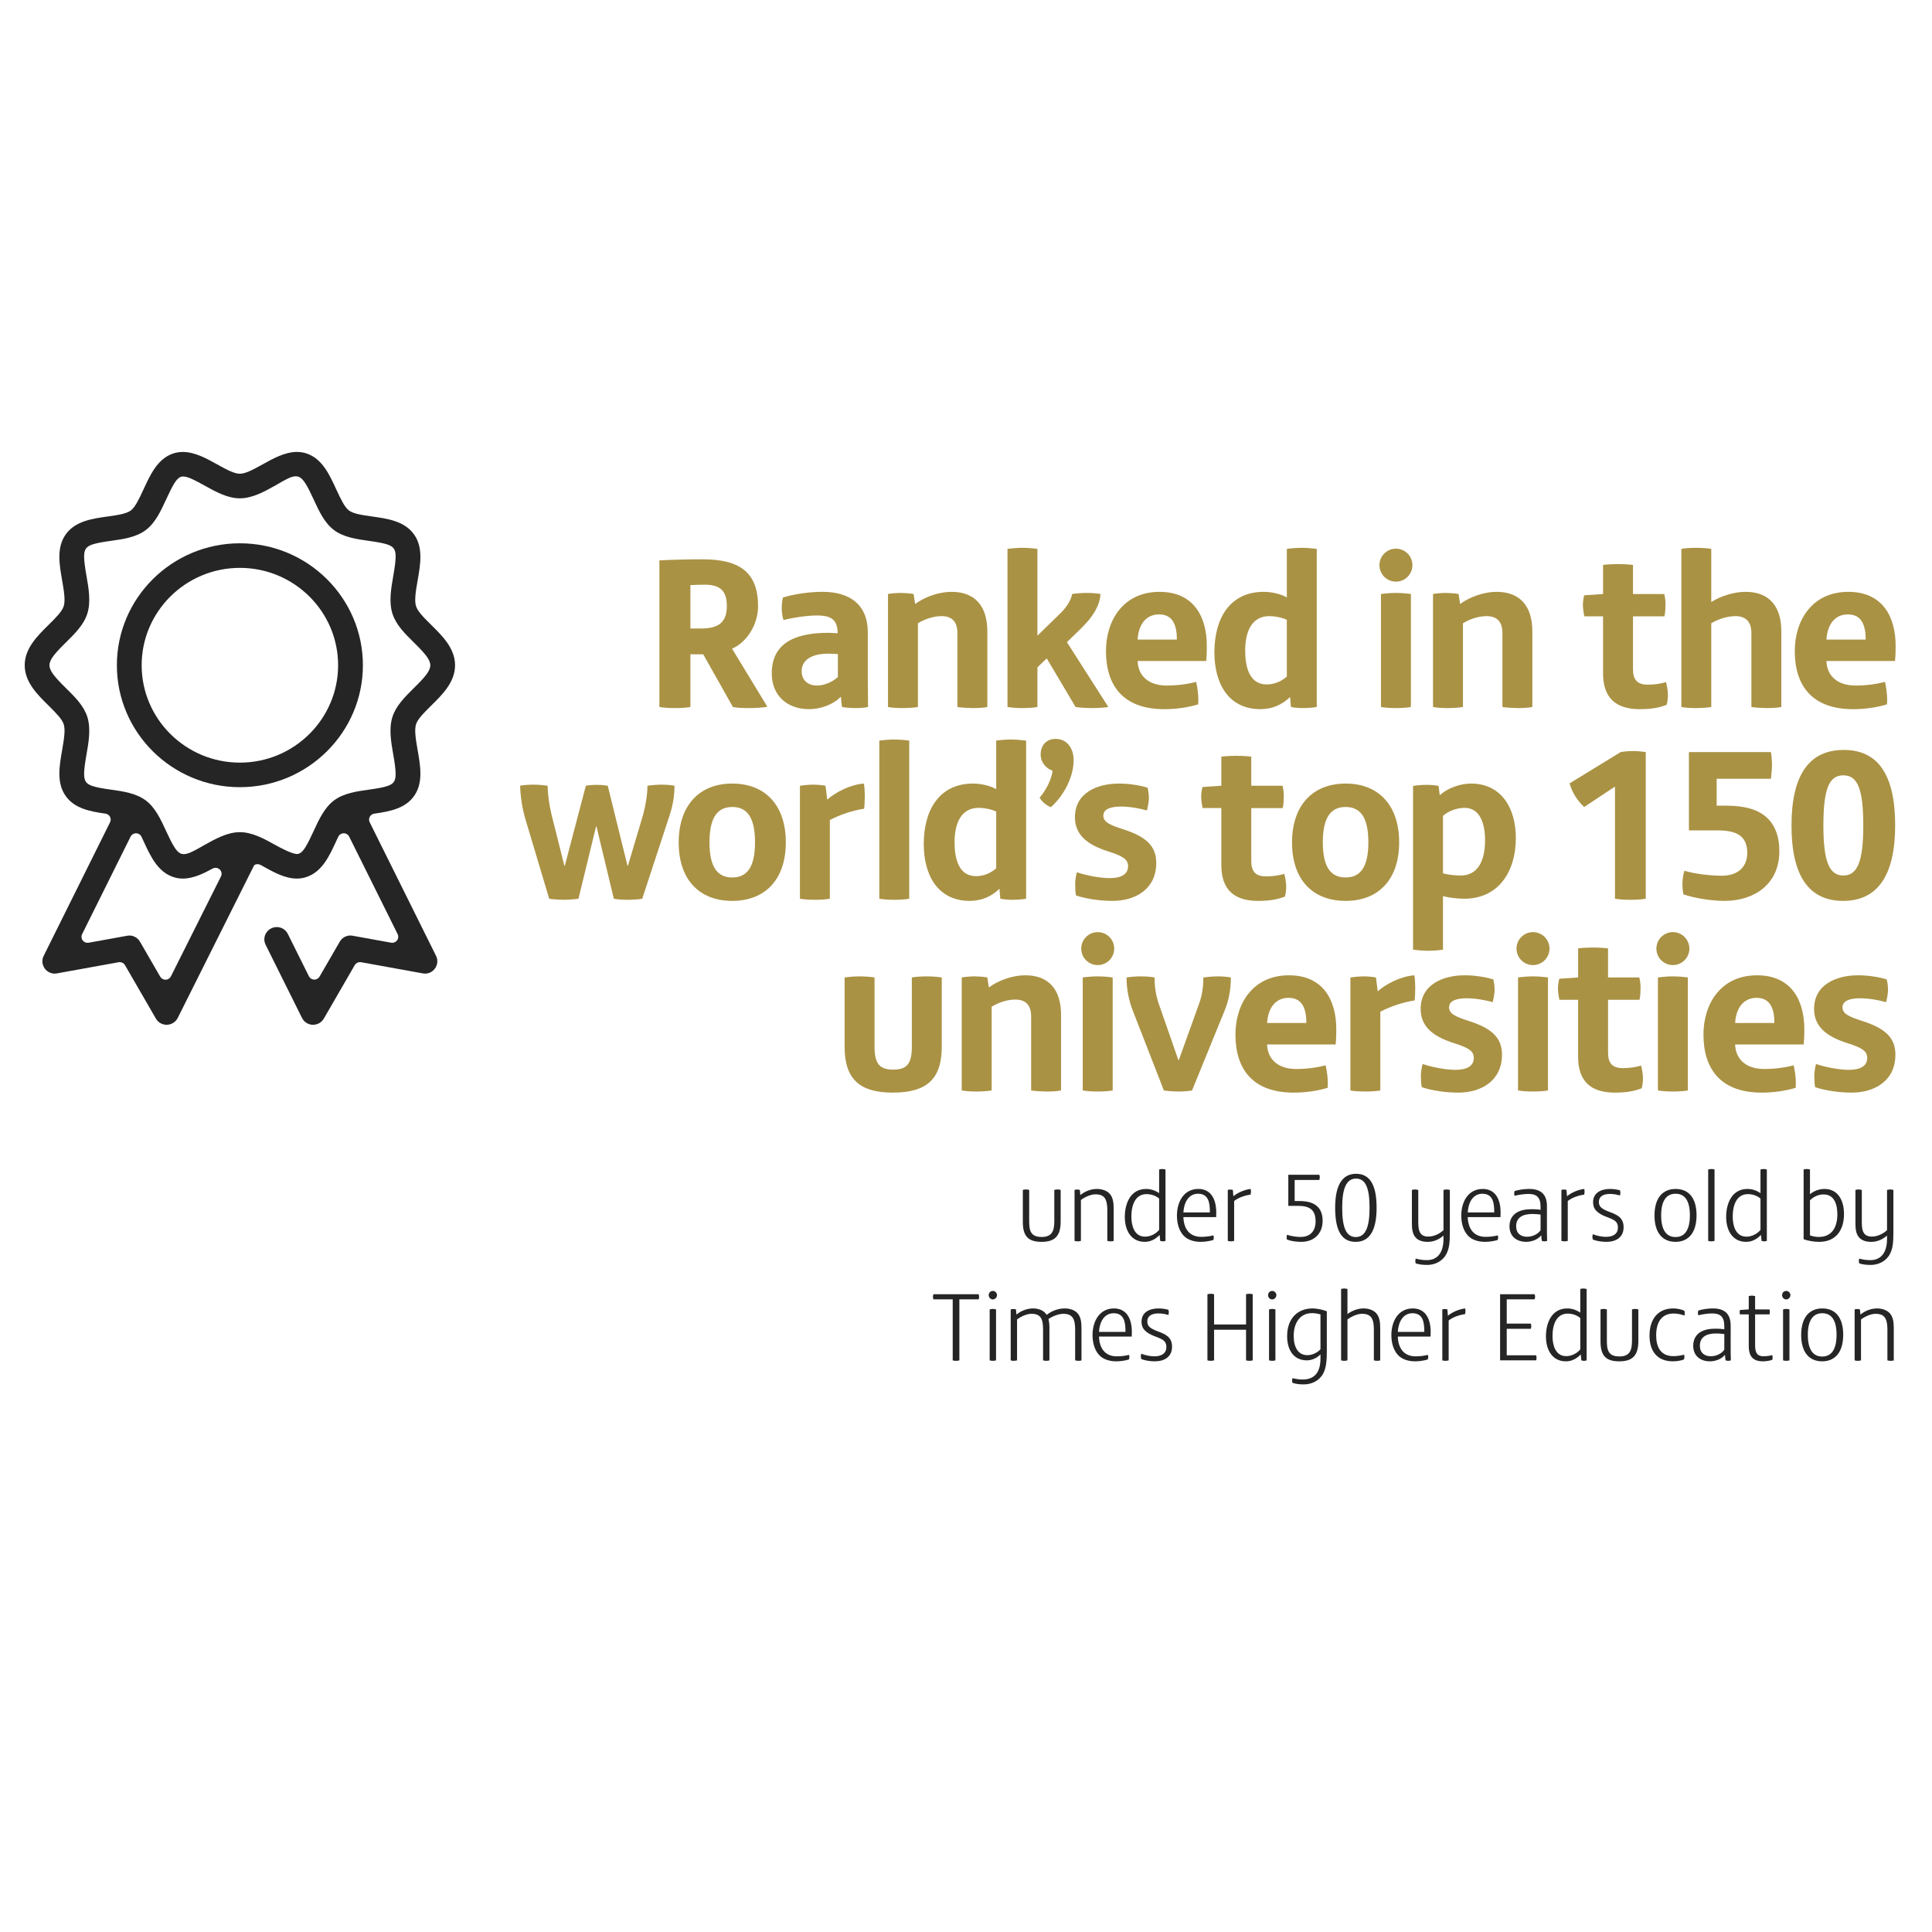 <?xml version="1.0" encoding="utf-8"?>
<!-- Generator: Adobe Illustrator 16.0.0, SVG Export Plug-In . SVG Version: 6.00 Build 0)  -->
<!DOCTYPE svg PUBLIC "-//W3C//DTD SVG 1.1//EN" "http://www.w3.org/Graphics/SVG/1.1/DTD/svg11.dtd">
<svg version="1.1" id="Layer_1" xmlns="http://www.w3.org/2000/svg" xmlns:xlink="http://www.w3.org/1999/xlink" x="0px" y="0px"
	 width="300px" height="300px" viewBox="0 0 300 300" enable-background="new 0 0 300 300" xml:space="preserve">
<g>
	<path fill="#252525" d="M164.7,189.675c0,2.309-0.956,3.158-2.96,3.158c-2.05,0-2.915-0.85-2.915-3.082v-4.979
		c0.136-0.046,0.318-0.076,0.485-0.076c0.213,0,0.38,0.046,0.501,0.076v4.858c0,1.473,0.228,2.444,1.943,2.444
		c1.609,0,1.959-0.941,1.959-2.475v-4.828c0.121-0.046,0.334-0.076,0.501-0.076s0.349,0.03,0.485,0.076V189.675z"/>
	<path fill="#252525" d="M172.93,192.696c-0.121,0.03-0.304,0.061-0.486,0.061c-0.151,0-0.349-0.03-0.501-0.075v-4.813
		c0-0.729-0.091-1.29-0.304-1.685c-0.258-0.486-0.743-0.729-1.533-0.729c-0.759,0-1.67,0.426-2.262,0.881v6.347
		c-0.167,0.045-0.334,0.075-0.517,0.075c-0.151,0-0.334-0.03-0.471-0.075v-7.91c0.106-0.046,0.289-0.061,0.395-0.061
		c0.152,0,0.334,0.015,0.426,0.061l0.075,0.789h0.016c0.835-0.683,1.792-0.941,2.565-0.941c0.774,0,1.579,0.259,2.02,0.79
		c0.486,0.577,0.577,1.412,0.577,2.231V192.696z"/>
	<path fill="#252525" d="M180.553,192.757c-0.137,0-0.304-0.045-0.396-0.075l-0.091-0.911h-0.016
		c-0.652,0.684-1.427,1.062-2.292,1.062c-2.096,0-3.098-1.746-3.098-3.871c0-2.11,0.896-4.343,3.311-4.343
		c0.759,0,1.457,0.259,2.019,0.653v-3.674c0.137-0.046,0.319-0.076,0.486-0.076c0.182,0,0.364,0.045,0.501,0.076v11.083
		C180.871,192.727,180.72,192.757,180.553,192.757z M179.99,186.107c-0.546-0.455-1.245-0.684-1.958-0.684
		c-1.762,0-2.354,1.731-2.354,3.492c0,1.352,0.425,3.112,2.126,3.112c0.819,0,1.654-0.41,2.186-1.047V186.107z"/>
	<path fill="#252525" d="M188.843,188.992h-5.087c0.062,1.746,0.881,3.066,2.778,3.066c0.684,0,1.321-0.091,1.883-0.228
		c0.03,0.076,0.061,0.228,0.061,0.319c0,0.151-0.03,0.288-0.075,0.395c-0.593,0.182-1.336,0.288-1.959,0.288
		c-1.199,0-2.11-0.379-2.672-0.986c-0.668-0.729-1.018-1.822-1.018-3.082c0-2.202,1.108-4.146,3.325-4.146
		c1.989,0,2.778,1.64,2.778,3.645C188.857,188.491,188.857,188.765,188.843,188.992z M187.871,188.264c0-1.397-0.152-2.9-1.838-2.9
		c-1.473,0-2.186,1.352-2.277,2.9H187.871z"/>
	<path fill="#252525" d="M194.188,185.5c-0.881,0.121-1.838,0.44-2.551,0.987v6.194c-0.152,0.045-0.334,0.075-0.501,0.075
		s-0.334-0.03-0.486-0.075v-7.91c0.091-0.03,0.228-0.061,0.38-0.061c0.121,0,0.288,0.03,0.41,0.061l0.075,0.972h0.016
		c0.652-0.562,1.791-1.032,2.657-1.124c0.03,0.092,0.061,0.259,0.061,0.396C194.248,185.166,194.218,185.363,194.188,185.5z"/>
	<path fill="#252525" d="M202.067,192.833c-0.79,0-1.579-0.106-2.232-0.349c-0.03-0.076-0.045-0.229-0.045-0.35
		s0.015-0.258,0.061-0.395c0.668,0.213,1.396,0.334,2.095,0.334c1.579,0,2.338-0.987,2.338-2.43c0-1.791-0.941-2.398-2.718-2.398
		h-1.518v-4.828h4.812c0.046,0.091,0.076,0.258,0.076,0.364c0,0.122-0.03,0.319-0.076,0.44h-3.826v3.279h0.79
		c2.08,0,3.553,0.805,3.553,3.067C205.377,191.588,204.011,192.833,202.067,192.833z"/>
	<path fill="#252525" d="M210.51,192.833c-2.05,0-3.188-1.518-3.188-5.283s1.26-5.283,3.249-5.283c2.02,0,3.188,1.518,3.188,5.283
		S212.498,192.833,210.51,192.833z M210.57,183.01c-1.519,0-2.156,1.549-2.156,4.54s0.593,4.539,2.11,4.539
		c1.519,0,2.141-1.548,2.141-4.539S212.089,183.01,210.57,183.01z"/>
	<path fill="#252525" d="M225.131,191.36c0,1.473-0.061,2.521-0.592,3.462c-0.607,1.078-1.807,1.594-2.885,1.594
		c-0.789,0-1.336-0.075-1.821-0.242c-0.046-0.092-0.062-0.243-0.062-0.365c0-0.091,0.03-0.288,0.062-0.379
		c0.455,0.137,1.002,0.242,1.73,0.242c1.67,0,2.581-1.199,2.581-3.279v-0.531c-0.774,0.684-1.64,0.972-2.43,0.972
		c-0.85,0-1.518-0.212-1.943-0.729c-0.471-0.562-0.531-1.382-0.531-2.201v-5.132c0.122-0.03,0.319-0.076,0.471-0.076
		c0.183,0,0.38,0.046,0.517,0.076v4.965c0,0.729,0.061,1.336,0.334,1.746c0.243,0.349,0.638,0.531,1.229,0.531
		c0.941,0,1.837-0.501,2.354-1.002v-6.24c0.137-0.03,0.334-0.076,0.516-0.076c0.152,0,0.35,0.046,0.471,0.076V191.36z"/>
	<path fill="#252525" d="M232.996,188.992h-5.087c0.062,1.746,0.881,3.066,2.779,3.066c0.683,0,1.32-0.091,1.882-0.228
		c0.03,0.076,0.062,0.228,0.062,0.319c0,0.151-0.031,0.288-0.076,0.395c-0.593,0.182-1.336,0.288-1.959,0.288
		c-1.199,0-2.11-0.379-2.672-0.986c-0.668-0.729-1.018-1.822-1.018-3.082c0-2.202,1.108-4.146,3.325-4.146
		c1.989,0,2.778,1.64,2.778,3.645C233.011,188.491,233.011,188.765,232.996,188.992z M232.024,188.264c0-1.397-0.152-2.9-1.838-2.9
		c-1.473,0-2.186,1.352-2.277,2.9H232.024z"/>
	<path fill="#252525" d="M240.208,190.738c0,0.546,0,1.229,0.03,1.943c-0.106,0.045-0.273,0.075-0.41,0.075
		c-0.121,0-0.288-0.03-0.41-0.075c-0.045-0.243-0.075-0.562-0.091-0.851h-0.015c-0.517,0.638-1.428,1.002-2.323,1.002
		c-1.412,0-2.597-0.789-2.597-2.414c0-0.926,0.38-1.609,0.972-2.034c0.668-0.471,1.549-0.622,2.49-0.622
		c0.531,0,0.972,0.03,1.366,0.091v-0.44c0-1.519-0.622-2.02-1.897-2.02c-0.714,0-1.594,0.152-2.141,0.289
		c-0.03-0.076-0.061-0.243-0.061-0.396c0-0.105,0.03-0.258,0.075-0.349c0.653-0.197,1.519-0.319,2.247-0.319
		c1.807,0,2.764,0.82,2.764,2.673V190.738z M239.221,188.598c-0.44-0.062-0.896-0.092-1.29-0.092c-0.744,0-1.412,0.137-1.867,0.486
		c-0.41,0.304-0.638,0.789-0.638,1.412c0,1.108,0.713,1.64,1.7,1.64c0.819,0,1.686-0.395,2.095-1.018V188.598z"/>
	<path fill="#252525" d="M245.993,185.5c-0.881,0.121-1.838,0.44-2.551,0.987v6.194c-0.152,0.045-0.334,0.075-0.501,0.075
		s-0.334-0.03-0.486-0.075v-7.91c0.091-0.03,0.228-0.061,0.38-0.061c0.121,0,0.288,0.03,0.41,0.061l0.075,0.972h0.016
		c0.652-0.562,1.791-1.032,2.657-1.124c0.03,0.092,0.061,0.259,0.061,0.396C246.054,185.166,246.023,185.363,245.993,185.5z"/>
	<path fill="#252525" d="M249.44,192.833c-0.76,0-1.549-0.137-2.096-0.349c-0.045-0.106-0.076-0.289-0.076-0.426
		c0-0.091,0.031-0.318,0.062-0.409c0.562,0.228,1.366,0.409,2.034,0.409c1.153,0,1.867-0.485,1.867-1.442
		c0-0.865-0.44-1.169-1.64-1.609c-1.67-0.606-2.217-1.306-2.217-2.338c0-1.396,1.154-2.05,2.642-2.05
		c0.501,0,1.154,0.092,1.534,0.213c0.045,0.137,0.061,0.273,0.061,0.364c0,0.122-0.03,0.334-0.061,0.44
		c-0.501-0.151-1.033-0.243-1.549-0.243c-1.078,0-1.73,0.41-1.73,1.245c0,0.729,0.409,1.078,1.654,1.549
		c1.139,0.425,2.187,0.851,2.187,2.384C252.112,192.12,250.943,192.833,249.44,192.833z"/>
	<path fill="#252525" d="M260.175,192.833c-1.989,0-3.265-1.366-3.265-4.099c0-2.733,1.291-4.115,3.279-4.115
		c1.989,0,3.249,1.352,3.249,4.084C263.438,191.437,262.164,192.833,260.175,192.833z M260.189,185.363
		c-1.457,0-2.246,1.124-2.246,3.355s0.773,3.37,2.231,3.37c1.457,0,2.231-1.139,2.231-3.37S261.647,185.363,260.189,185.363z"/>
	<path fill="#252525" d="M266.233,192.682c-0.167,0.045-0.334,0.075-0.517,0.075c-0.151,0-0.334-0.03-0.471-0.075v-11.083
		c0.137-0.031,0.304-0.076,0.501-0.076c0.167,0,0.35,0.03,0.486,0.076V192.682z"/>
	<path fill="#252525" d="M273.931,192.757c-0.137,0-0.304-0.045-0.396-0.075l-0.091-0.911h-0.016
		c-0.652,0.684-1.427,1.062-2.292,1.062c-2.096,0-3.098-1.746-3.098-3.871c0-2.11,0.896-4.343,3.311-4.343
		c0.759,0,1.457,0.259,2.019,0.653v-3.674c0.137-0.046,0.319-0.076,0.486-0.076c0.182,0,0.364,0.045,0.501,0.076v11.083
		C274.249,192.727,274.098,192.757,273.931,192.757z M273.368,186.107c-0.546-0.455-1.245-0.684-1.958-0.684
		c-1.762,0-2.354,1.731-2.354,3.492c0,1.352,0.425,3.112,2.126,3.112c0.819,0,1.654-0.41,2.186-1.047V186.107z"/>
	<path fill="#252525" d="M282.494,192.833c-0.698,0-1.595-0.106-2.43-0.41v-10.824c0.106-0.031,0.334-0.076,0.471-0.076
		c0.243,0,0.425,0.045,0.517,0.076v3.841c0.622-0.517,1.412-0.82,2.247-0.82c2.141,0,3.036,1.838,3.036,3.887
		C286.335,191.117,284.999,192.833,282.494,192.833z M283.162,185.47c-0.76,0-1.519,0.318-2.11,0.911v5.45
		c0.41,0.152,0.926,0.243,1.366,0.243c2.11,0,2.885-1.609,2.885-3.507C285.303,187.095,284.878,185.47,283.162,185.47z"/>
	<path fill="#252525" d="M294.003,191.36c0,1.473-0.061,2.521-0.592,3.462c-0.607,1.078-1.807,1.594-2.885,1.594
		c-0.789,0-1.336-0.075-1.821-0.242c-0.046-0.092-0.062-0.243-0.062-0.365c0-0.091,0.03-0.288,0.062-0.379
		c0.455,0.137,1.002,0.242,1.73,0.242c1.67,0,2.581-1.199,2.581-3.279v-0.531c-0.774,0.684-1.64,0.972-2.43,0.972
		c-0.85,0-1.518-0.212-1.943-0.729c-0.471-0.562-0.531-1.382-0.531-2.201v-5.132c0.122-0.03,0.319-0.076,0.471-0.076
		c0.183,0,0.38,0.046,0.517,0.076v4.965c0,0.729,0.061,1.336,0.334,1.746c0.243,0.349,0.638,0.531,1.229,0.531
		c0.941,0,1.837-0.501,2.354-1.002v-6.24c0.137-0.03,0.334-0.076,0.516-0.076c0.152,0,0.35,0.046,0.471,0.076V191.36z"/>
</g>
<g>
	<path fill="#252525" d="M151.961,201.762h-2.991v9.474c-0.121,0.045-0.349,0.075-0.516,0.075s-0.395-0.03-0.517-0.075v-9.474
		h-2.991c-0.045-0.092-0.076-0.259-0.076-0.396c0-0.121,0.031-0.288,0.076-0.395h7.015c0.045,0.106,0.075,0.273,0.075,0.395
		C152.036,201.503,152.006,201.67,151.961,201.762z"/>
	<path fill="#252525" d="M154.162,201.776c-0.35,0-0.638-0.304-0.638-0.668s0.288-0.653,0.638-0.653
		c0.349,0,0.652,0.289,0.652,0.653S154.511,201.776,154.162,201.776z M154.663,211.235c-0.137,0.045-0.334,0.075-0.501,0.075
		s-0.35-0.03-0.486-0.075v-7.91c0.122-0.03,0.319-0.076,0.471-0.076c0.167,0,0.396,0.03,0.517,0.076V211.235z"/>
	<path fill="#252525" d="M167.934,211.25c-0.151,0.03-0.304,0.061-0.455,0.061c-0.183,0-0.35-0.045-0.531-0.075v-4.798
		c0-1.67-0.426-2.43-1.838-2.43c-0.729,0-1.7,0.38-2.308,0.82c0.122,0.425,0.152,0.896,0.152,1.366v5.041
		c-0.152,0.045-0.304,0.075-0.456,0.075c-0.197,0-0.379-0.03-0.531-0.075v-4.798c0-1.67-0.379-2.43-1.791-2.43
		c-0.76,0-1.655,0.426-2.247,0.881v6.347c-0.167,0.045-0.364,0.075-0.547,0.075c-0.151,0-0.318-0.03-0.44-0.075v-7.91
		c0.076-0.03,0.243-0.061,0.41-0.061c0.137,0,0.304,0.03,0.41,0.061l0.075,0.789h0.016c0.835-0.683,1.792-0.941,2.565-0.941
		c0.774,0,1.519,0.259,1.959,0.79c0.061,0.061,0.106,0.137,0.151,0.212c0.805-0.652,1.838-1.002,2.824-1.002
		c0.774,0,1.563,0.259,2.004,0.79c0.486,0.577,0.577,1.412,0.577,2.231V211.25z"/>
	<path fill="#252525" d="M175.738,207.546h-5.087c0.062,1.746,0.881,3.066,2.779,3.066c0.683,0,1.32-0.091,1.882-0.228
		c0.03,0.076,0.062,0.228,0.062,0.319c0,0.151-0.031,0.288-0.076,0.395c-0.593,0.182-1.336,0.288-1.959,0.288
		c-1.199,0-2.11-0.379-2.672-0.986c-0.668-0.729-1.018-1.822-1.018-3.082c0-2.202,1.108-4.146,3.325-4.146
		c1.989,0,2.778,1.64,2.778,3.645C175.753,207.045,175.753,207.318,175.738,207.546z M174.767,206.817c0-1.397-0.152-2.9-1.838-2.9
		c-1.473,0-2.186,1.352-2.277,2.9H174.767z"/>
	<path fill="#252525" d="M179.322,211.387c-0.76,0-1.549-0.137-2.096-0.349c-0.045-0.106-0.076-0.289-0.076-0.426
		c0-0.091,0.031-0.318,0.062-0.409c0.562,0.228,1.366,0.409,2.034,0.409c1.153,0,1.867-0.485,1.867-1.442
		c0-0.865-0.44-1.169-1.64-1.609c-1.67-0.606-2.217-1.306-2.217-2.338c0-1.396,1.154-2.05,2.642-2.05
		c0.501,0,1.154,0.092,1.534,0.213c0.045,0.137,0.061,0.273,0.061,0.364c0,0.122-0.03,0.334-0.061,0.44
		c-0.501-0.151-1.033-0.243-1.549-0.243c-1.078,0-1.73,0.41-1.73,1.245c0,0.729,0.409,1.078,1.654,1.549
		c1.139,0.425,2.187,0.851,2.187,2.384C181.994,210.674,180.825,211.387,179.322,211.387z"/>
	<path fill="#252525" d="M194.521,211.235c-0.122,0.045-0.35,0.075-0.517,0.075s-0.395-0.03-0.517-0.075v-4.752h-4.964v4.752
		c-0.122,0.045-0.35,0.075-0.517,0.075s-0.395-0.03-0.517-0.075v-10.264c0.122-0.046,0.35-0.076,0.517-0.076s0.395,0.03,0.517,0.076
		v4.691h4.964v-4.691c0.122-0.046,0.35-0.076,0.517-0.076s0.395,0.03,0.517,0.076V211.235z"/>
	<path fill="#252525" d="M197.542,201.776c-0.35,0-0.638-0.304-0.638-0.668s0.288-0.653,0.638-0.653
		c0.349,0,0.652,0.289,0.652,0.653S197.891,201.776,197.542,201.776z M198.043,211.235c-0.137,0.045-0.334,0.075-0.501,0.075
		s-0.35-0.03-0.486-0.075v-7.91c0.122-0.03,0.319-0.076,0.471-0.076c0.167,0,0.396,0.03,0.517,0.076V211.235z"/>
	<path fill="#252525" d="M206.028,209.914c0,1.139-0.061,2.505-0.607,3.446c-0.652,1.124-1.821,1.609-2.99,1.609
		c-0.668,0-1.245-0.075-1.731-0.242c-0.045-0.092-0.061-0.243-0.061-0.365c0-0.091,0.03-0.272,0.061-0.364
		c0.471,0.122,1.018,0.213,1.564,0.213c1.913,0,2.778-1.185,2.778-3.265v-0.638c-0.593,0.623-1.428,0.927-2.11,0.927
		c-2.02,0-3.067-1.564-3.067-3.766c0-2.702,1.595-4.297,3.948-4.297c0.622,0,1.563,0.183,2.216,0.44V209.914z M205.042,204.1
		c-0.547-0.152-0.941-0.197-1.321-0.197c-1.928,0-2.839,1.624-2.839,3.521c0,1.686,0.638,3.007,2.126,3.007
		c0.759,0,1.533-0.38,2.034-0.911V204.1z"/>
	<path fill="#252525" d="M214.319,211.235c-0.137,0.045-0.304,0.075-0.455,0.075c-0.183,0-0.38-0.03-0.532-0.075v-4.798
		c0-1.67-0.425-2.43-1.837-2.43c-0.759,0-1.67,0.426-2.262,0.881v6.347c-0.167,0.045-0.35,0.075-0.517,0.075
		c-0.151,0-0.334-0.03-0.471-0.075v-11.083c0.137-0.046,0.35-0.076,0.486-0.076s0.364,0.03,0.501,0.076v3.901
		c0.805-0.622,1.761-0.881,2.505-0.881c0.774,0,1.563,0.259,2.004,0.79c0.486,0.577,0.577,1.412,0.577,2.231V211.235z"/>
	<path fill="#252525" d="M222.139,207.546h-5.087c0.062,1.746,0.881,3.066,2.779,3.066c0.683,0,1.32-0.091,1.882-0.228
		c0.03,0.076,0.062,0.228,0.062,0.319c0,0.151-0.031,0.288-0.076,0.395c-0.593,0.182-1.336,0.288-1.959,0.288
		c-1.199,0-2.11-0.379-2.672-0.986c-0.668-0.729-1.018-1.822-1.018-3.082c0-2.202,1.108-4.146,3.325-4.146
		c1.989,0,2.778,1.64,2.778,3.645C222.153,207.045,222.153,207.318,222.139,207.546z M221.167,206.817c0-1.397-0.152-2.9-1.838-2.9
		c-1.473,0-2.186,1.352-2.277,2.9H221.167z"/>
	<path fill="#252525" d="M227.499,204.054c-0.881,0.121-1.838,0.44-2.551,0.987v6.194c-0.152,0.045-0.334,0.075-0.501,0.075
		s-0.334-0.03-0.486-0.075v-7.91c0.091-0.03,0.228-0.061,0.38-0.061c0.121,0,0.288,0.03,0.41,0.061l0.075,0.972h0.016
		c0.652-0.562,1.791-1.032,2.657-1.124c0.03,0.092,0.061,0.259,0.061,0.396C227.56,203.72,227.529,203.917,227.499,204.054z"/>
	<path fill="#252525" d="M238.521,211.235h-5.588v-10.264h5.36c0.045,0.106,0.075,0.273,0.075,0.395c0,0.137-0.03,0.304-0.075,0.396
		h-4.327v3.765h3.734c0.03,0.076,0.076,0.273,0.076,0.395c0,0.122-0.03,0.289-0.076,0.41h-3.734v4.114h4.555
		c0.045,0.106,0.075,0.273,0.075,0.396C238.597,210.977,238.566,211.144,238.521,211.235z"/>
	<path fill="#252525" d="M245.947,211.311c-0.137,0-0.304-0.045-0.396-0.075l-0.091-0.911h-0.016
		c-0.652,0.684-1.427,1.062-2.292,1.062c-2.096,0-3.098-1.746-3.098-3.871c0-2.11,0.896-4.343,3.311-4.343
		c0.759,0,1.457,0.259,2.019,0.653v-3.674c0.137-0.046,0.319-0.076,0.486-0.076c0.182,0,0.364,0.045,0.501,0.076v11.083
		C246.266,211.28,246.114,211.311,245.947,211.311z M245.385,204.661c-0.546-0.455-1.245-0.684-1.958-0.684
		c-1.762,0-2.354,1.731-2.354,3.492c0,1.352,0.425,3.112,2.126,3.112c0.819,0,1.654-0.41,2.186-1.047V204.661z"/>
	<path fill="#252525" d="M254.403,208.229c0,2.309-0.956,3.158-2.96,3.158c-2.05,0-2.915-0.85-2.915-3.082v-4.979
		c0.136-0.046,0.318-0.076,0.485-0.076c0.213,0,0.38,0.046,0.501,0.076v4.858c0,1.473,0.228,2.444,1.943,2.444
		c1.609,0,1.959-0.941,1.959-2.475v-4.828c0.121-0.046,0.334-0.076,0.501-0.076s0.349,0.03,0.485,0.076V208.229z"/>
	<path fill="#252525" d="M261.556,204.281c-0.486-0.197-1.124-0.318-1.686-0.318c-1.974,0-2.702,1.533-2.702,3.386
		c0,1.821,0.698,3.233,2.687,3.233c0.531,0,1.169-0.091,1.64-0.228c0.03,0.091,0.062,0.197,0.062,0.319
		c0,0.182-0.031,0.318-0.076,0.425c-0.44,0.182-1.154,0.288-1.716,0.288c-2.475,0-3.629-1.624-3.629-4.008
		c0-2.475,1.261-4.206,3.675-4.206c0.576,0,1.26,0.137,1.73,0.35c0.046,0.121,0.061,0.243,0.061,0.38
		C261.601,204.054,261.586,204.175,261.556,204.281z"/>
	<path fill="#252525" d="M268.737,209.292c0,0.546,0,1.229,0.03,1.943c-0.106,0.045-0.273,0.075-0.41,0.075
		c-0.121,0-0.288-0.03-0.41-0.075c-0.045-0.243-0.075-0.562-0.091-0.851h-0.015c-0.517,0.638-1.428,1.002-2.323,1.002
		c-1.412,0-2.597-0.789-2.597-2.414c0-0.926,0.38-1.609,0.972-2.034c0.668-0.471,1.549-0.622,2.49-0.622
		c0.531,0,0.972,0.03,1.366,0.091v-0.44c0-1.519-0.622-2.02-1.897-2.02c-0.714,0-1.594,0.152-2.141,0.289
		c-0.03-0.076-0.061-0.243-0.061-0.396c0-0.105,0.03-0.258,0.075-0.349c0.653-0.197,1.519-0.319,2.247-0.319
		c1.807,0,2.764,0.82,2.764,2.673V209.292z M267.75,207.151c-0.44-0.062-0.896-0.092-1.29-0.092c-0.744,0-1.412,0.137-1.867,0.486
		c-0.41,0.304-0.638,0.789-0.638,1.412c0,1.108,0.713,1.64,1.7,1.64c0.819,0,1.686-0.395,2.095-1.018V207.151z"/>
	<path fill="#252525" d="M275.19,211.159c-0.396,0.137-0.987,0.228-1.428,0.228c-1.503,0-2.217-0.713-2.217-2.398V204.1h-1.366
		c-0.03-0.076-0.045-0.259-0.045-0.35c0-0.076,0.015-0.258,0.045-0.334l1.366-0.091v-2.065c0.122-0.045,0.319-0.075,0.486-0.075
		s0.38,0.03,0.501,0.075v2.065h2.231c0.03,0.076,0.062,0.304,0.062,0.38c0,0.105-0.031,0.288-0.062,0.395h-2.231v4.798
		c0,1.199,0.35,1.7,1.29,1.7c0.517,0,1.018-0.076,1.367-0.183c0.03,0.076,0.061,0.259,0.061,0.364
		C275.251,210.916,275.235,211.022,275.19,211.159z"/>
	<path fill="#252525" d="M277.361,201.776c-0.35,0-0.638-0.304-0.638-0.668s0.288-0.653,0.638-0.653
		c0.349,0,0.652,0.289,0.652,0.653S277.71,201.776,277.361,201.776z M277.862,211.235c-0.137,0.045-0.334,0.075-0.501,0.075
		s-0.35-0.03-0.486-0.075v-7.91c0.122-0.03,0.319-0.076,0.471-0.076c0.167,0,0.396,0.03,0.517,0.076V211.235z"/>
	<path fill="#252525" d="M282.949,211.387c-1.989,0-3.265-1.366-3.265-4.099c0-2.733,1.291-4.115,3.279-4.115
		c1.989,0,3.249,1.352,3.249,4.084C286.213,209.99,284.938,211.387,282.949,211.387z M282.964,203.917
		c-1.457,0-2.246,1.124-2.246,3.355s0.773,3.37,2.231,3.37c1.457,0,2.231-1.139,2.231-3.37S284.422,203.917,282.964,203.917z"/>
	<path fill="#252525" d="M294.063,211.25c-0.121,0.03-0.304,0.061-0.486,0.061c-0.151,0-0.349-0.03-0.501-0.075v-4.813
		c0-0.729-0.091-1.29-0.304-1.685c-0.258-0.486-0.743-0.729-1.533-0.729c-0.759,0-1.67,0.426-2.262,0.881v6.347
		c-0.167,0.045-0.334,0.075-0.517,0.075c-0.151,0-0.334-0.03-0.471-0.075v-7.91c0.106-0.046,0.289-0.061,0.395-0.061
		c0.152,0,0.334,0.015,0.426,0.061l0.075,0.789h0.016c0.835-0.683,1.792-0.941,2.565-0.941c0.774,0,1.579,0.259,2.02,0.79
		c0.486,0.577,0.577,1.412,0.577,2.231V211.25z"/>
</g>
<g>
	<path fill="#AA9244" d="M119.161,109.748c-0.875,0.135-1.785,0.202-2.829,0.202c-0.943,0-1.886-0.033-2.526-0.168l-4.614-8.184
		h-1.987v8.184c-0.842,0.135-1.549,0.168-2.458,0.168c-0.808,0-1.515-0.033-2.357-0.168V87.017c1.549-0.101,4.782-0.168,6.735-0.168
		c5.725,0,8.587,2.021,8.587,7.274c0,2.795-1.684,5.59-4.041,6.6L119.161,109.748z M109.428,90.789c-0.741,0-1.65,0.033-2.223,0.067
		v6.734h1.684c2.761,0,3.974-1.01,3.974-3.502S111.651,90.789,109.428,90.789z"/>
	<path fill="#AA9244" d="M134.754,104.899c0,1.447,0.034,3.098,0.034,4.883c-0.539,0.135-1.448,0.168-2.021,0.168
		c-0.64,0-1.482-0.067-2.021-0.168c-0.067-0.404-0.135-1.111-0.168-1.55h-0.067c-1.145,1.179-3.098,1.887-4.883,1.887
		c-3.368,0-5.792-2.088-5.792-5.557c0-5.389,4.782-6.298,8.79-6.298c0.27,0,0.909,0.034,1.448,0.067c0-0.202-0.034-0.64-0.067-0.809
		c-0.236-1.38-1.145-1.953-3.099-1.953c-1.515,0-3.637,0.304-5.253,0.708c-0.168-0.472-0.269-1.28-0.269-1.887
		c0-0.505,0.067-1.279,0.202-1.616c1.886-0.572,4.209-0.875,6.129-0.875c4.209,0,7.038,1.953,7.038,6.331V104.899z M130.106,101.565
		c-0.404-0.034-0.943-0.067-1.414-0.067c-3.031,0-4.209,1.212-4.209,2.728c0,1.313,0.875,2.223,2.391,2.223
		c1.111,0,2.357-0.539,3.233-1.313V101.565z"/>
	<path fill="#AA9244" d="M153.311,109.782c-0.539,0.135-1.684,0.168-2.223,0.168c-0.572,0-1.886-0.067-2.425-0.168V98.265
		c0-1.818-0.943-2.593-2.458-2.593c-1.212,0-2.593,0.438-3.67,1.111v12.999c-0.775,0.135-1.853,0.168-2.458,0.168
		c-0.539,0-1.516-0.033-2.189-0.168V92.236c0.438-0.101,1.516-0.168,2.021-0.168c0.472,0,1.448,0.067,1.953,0.168l0.236,1.55
		c1.516-1.111,3.705-1.886,5.658-1.886c3.704,0,5.557,2.289,5.557,6.129V109.782z"/>
	<path fill="#AA9244" d="M172.102,109.782c-0.572,0.101-1.751,0.168-2.525,0.168c-0.674,0-2.055-0.067-2.56-0.168l-4.479-7.544
		l-1.448,1.381v6.163c-0.606,0.135-1.853,0.168-2.392,0.168c-0.808,0-1.684-0.067-2.256-0.168v-24.55
		c0.741-0.102,1.65-0.169,2.256-0.169c0.809,0,1.65,0.067,2.392,0.169v13.47l3.604-3.502c0.977-0.977,1.649-2.088,1.784-2.964
		c0.573-0.101,1.65-0.168,2.257-0.168c0.707,0,1.684,0.067,2.155,0.168c-0.135,1.752-1.011,3.334-2.93,5.254l-2.29,2.223
		L172.102,109.782z"/>
	<path fill="#AA9244" d="M187.291,102.643h-10.642c0.067,2.189,1.583,3.806,4.513,3.806c1.583,0,3.199-0.202,4.58-0.572
		c0.202,0.909,0.337,1.919,0.337,2.828c0,0.135,0,0.304-0.034,0.674c-1.717,0.505-3.502,0.741-5.253,0.741
		c-6.398,0-9.059-3.671-9.059-9.025c0-4.682,2.626-9.193,8.317-9.193c5.389,0,7.342,3.974,7.342,8.352
		C187.393,100.857,187.393,101.767,187.291,102.643z M182.745,99.309c0-2.121-0.572-3.906-2.762-3.906
		c-2.088,0-3.199,1.65-3.334,3.906H182.745z"/>
	<path fill="#AA9244" d="M204.466,109.782c-0.539,0.101-1.448,0.168-2.155,0.168c-0.64,0-1.381-0.067-1.853-0.168l-0.134-1.55
		c-1.213,1.179-2.762,1.887-4.58,1.887c-5.019,0-7.173-4.008-7.173-8.823c0-5.187,2.323-9.396,7.678-9.396
		c1.313,0,2.829,0.403,3.569,0.875v-7.543c0.606-0.102,1.617-0.169,2.357-0.169c0.909,0,1.616,0.102,2.29,0.169V109.782z
		 M199.818,96.244c-0.808-0.37-1.852-0.572-2.728-0.572c-2.728,0-3.738,2.425-3.738,5.354c0,2.458,0.606,5.253,3.334,5.253
		c1.313,0,2.324-0.538,3.132-1.212V96.244z"/>
	<path fill="#AA9244" d="M216.76,90.317c-1.415,0-2.56-1.146-2.56-2.56s1.145-2.56,2.56-2.56c1.414,0,2.56,1.146,2.56,2.56
		S218.174,90.317,216.76,90.317z M219.083,109.782c-0.605,0.135-1.852,0.168-2.391,0.168c-0.809,0-1.684-0.067-2.257-0.168V92.236
		c0.741-0.101,1.65-0.168,2.257-0.168c0.809,0,1.65,0.067,2.391,0.168V109.782z"/>
	<path fill="#AA9244" d="M237.941,109.782c-0.539,0.135-1.684,0.168-2.223,0.168c-0.572,0-1.886-0.067-2.425-0.168V98.265
		c0-1.818-0.943-2.593-2.458-2.593c-1.213,0-2.594,0.438-3.671,1.111v12.999c-0.774,0.135-1.853,0.168-2.458,0.168
		c-0.539,0-1.516-0.033-2.189-0.168V92.236c0.438-0.101,1.516-0.168,2.021-0.168c0.472,0,1.448,0.067,1.953,0.168l0.236,1.55
		c1.515-1.111,3.704-1.886,5.657-1.886c3.704,0,5.557,2.289,5.557,6.129V109.782z"/>
	<path fill="#AA9244" d="M258.788,109.445c-1.011,0.404-2.223,0.674-4.176,0.674c-3.806,0-5.691-1.853-5.691-5.557v-8.857h-2.896
		c-0.135-0.505-0.235-1.347-0.235-1.784c0-0.404,0.101-1.146,0.202-1.482l2.93-0.202v-4.513c0.37-0.066,1.549-0.134,2.323-0.134
		c0.842,0,1.886,0.067,2.324,0.134v4.513h4.85c0.134,0.472,0.201,1.146,0.201,1.516c0,0.404-0.033,1.482-0.168,1.953h-4.883v8.184
		c0,1.684,0.673,2.425,2.323,2.425c0.909,0,2.021-0.135,2.795-0.404c0.135,0.438,0.304,1.279,0.304,2.055
		C258.99,108.367,258.923,109.075,258.788,109.445z"/>
	<path fill="#AA9244" d="M276.603,98.029v11.753c-0.538,0.135-1.684,0.168-2.223,0.168c-0.572,0-1.886-0.067-2.425-0.168V98.299
		c0-1.819-0.942-2.627-2.458-2.627c-1.212,0-2.694,0.438-3.771,1.111v12.999c-0.774,0.135-1.853,0.168-2.458,0.168
		c-0.539,0-1.516-0.033-2.189-0.168v-24.55c0.438-0.102,1.414-0.169,2.256-0.169c0.843,0,1.887,0.067,2.392,0.169v8.25
		c1.481-0.942,3.536-1.582,5.32-1.582C274.751,91.9,276.603,94.189,276.603,98.029z"/>
	<path fill="#AA9244" d="M294.25,102.643h-10.642c0.067,2.189,1.583,3.806,4.513,3.806c1.583,0,3.199-0.202,4.58-0.572
		c0.202,0.909,0.337,1.919,0.337,2.828c0,0.135,0,0.304-0.034,0.674c-1.717,0.505-3.502,0.741-5.253,0.741
		c-6.398,0-9.059-3.671-9.059-9.025c0-4.682,2.626-9.193,8.317-9.193c5.389,0,7.342,3.974,7.342,8.352
		C294.352,100.857,294.352,101.767,294.25,102.643z M289.704,99.309c0-2.121-0.572-3.906-2.762-3.906
		c-2.088,0-3.199,1.65-3.334,3.906H289.704z"/>
</g>
<g>
	<path fill="#AA9244" d="M99.727,139.553c-0.404,0.101-1.617,0.168-2.29,0.168c-0.708,0-1.751-0.067-2.122-0.168l-2.694-11.215
		h-0.067l-2.728,11.215c-0.337,0.067-1.617,0.168-2.223,0.168c-0.774,0-2.054-0.101-2.324-0.168l-3.705-12.393
		c-0.471-1.583-0.774-3.536-0.808-5.153c0.539-0.101,1.28-0.168,2.088-0.168c0.741,0,1.751,0.101,2.189,0.168
		c0,1.313,0.236,2.964,0.606,4.513l1.987,7.914h0.067l3.267-12.427c0.37-0.067,0.875-0.135,1.717-0.135
		c0.707,0,1.246,0.067,1.684,0.135l3.065,12.427h0.067l2.357-7.914c0.404-1.515,0.674-3.199,0.674-4.513
		c0.438-0.067,1.448-0.168,2.189-0.168c0.808,0,1.481,0.067,2.021,0.168c-0.034,1.752-0.27,3.064-0.774,4.614L99.727,139.553z"/>
	<path fill="#AA9244" d="M113.704,139.89c-5.085,0-8.318-3.267-8.318-9.06c0-5.759,3.199-9.159,8.318-9.159
		c5.119,0,8.318,3.367,8.318,9.126S118.823,139.89,113.704,139.89z M113.704,125.308c-2.189,0-3.536,1.481-3.536,5.489
		c0,4.007,1.347,5.455,3.536,5.455s3.536-1.448,3.536-5.455C117.24,126.756,115.893,125.308,113.704,125.308z"/>
	<path fill="#AA9244" d="M134.18,125.577c-1.751,0.27-3.637,0.875-5.321,1.751v12.225c-0.472,0.101-1.482,0.168-2.29,0.168
		s-1.987-0.067-2.357-0.168v-17.546c0.505-0.067,1.347-0.168,2.021-0.168c0.573,0,1.482,0.067,1.953,0.168l0.27,2.155
		c1.246-1.111,3.502-2.323,5.691-2.491c0.067,0.269,0.135,1.245,0.135,1.953C134.281,124.297,134.247,125.105,134.18,125.577z"/>
	<path fill="#AA9244" d="M141.185,139.553c-0.606,0.135-1.853,0.168-2.391,0.168c-0.808,0-1.684-0.067-2.256-0.168v-24.55
		c0.741-0.102,1.65-0.169,2.256-0.169c0.808,0,1.751,0.067,2.391,0.169V139.553z"/>
	<path fill="#AA9244" d="M159.337,139.553c-0.539,0.101-1.448,0.168-2.155,0.168c-0.641,0-1.381-0.067-1.853-0.168l-0.135-1.55
		c-1.212,1.179-2.762,1.887-4.58,1.887c-5.018,0-7.173-4.008-7.173-8.823c0-5.187,2.324-9.396,7.678-9.396
		c1.313,0,2.829,0.403,3.57,0.875v-7.543c0.606-0.102,1.616-0.169,2.357-0.169c0.909,0,1.616,0.102,2.29,0.169V139.553z
		 M154.689,126.015c-0.809-0.37-1.853-0.572-2.728-0.572c-2.729,0-3.738,2.425-3.738,5.354c0,2.458,0.606,5.253,3.334,5.253
		c1.313,0,2.323-0.538,3.132-1.212V126.015z"/>
	<path fill="#AA9244" d="M163.446,119.684c-1.044-0.37-1.853-1.313-1.853-2.525c0-1.415,0.876-2.425,2.323-2.425
		c1.752,0,2.796,1.414,2.796,3.334c0,2.492-1.448,5.422-3.536,7.273c-0.741-0.303-1.348-0.808-1.752-1.481
		C162.436,122.715,163.277,121.03,163.446,119.684z"/>
	<path fill="#AA9244" d="M172.774,139.89c-1.987,0-4.075-0.304-5.691-0.843c-0.102-0.505-0.135-1.145-0.135-1.818
		c0-0.538,0.135-1.313,0.27-1.784c1.549,0.538,3.771,0.909,5.085,0.909c1.818,0,2.862-0.606,2.862-1.853
		c0-1.077-0.842-1.583-3.064-2.29c-3.536-1.111-5.187-2.762-5.187-5.32c0-3.806,3.503-5.22,6.837-5.22
		c1.549,0,3.267,0.269,4.445,0.64c0.135,0.505,0.202,1.212,0.202,1.616c0,0.438-0.135,1.347-0.304,1.92
		c-1.145-0.337-2.728-0.606-4.041-0.606c-1.616,0-2.728,0.404-2.728,1.414c0,1.078,1.246,1.516,3.199,2.155
		c3.401,1.111,5.018,2.526,5.018,5.187C179.543,138.104,176.243,139.89,172.774,139.89z"/>
	<path fill="#AA9244" d="M199.514,139.216c-1.011,0.404-2.223,0.674-4.176,0.674c-3.806,0-5.691-1.853-5.691-5.557v-8.857h-2.896
		c-0.135-0.505-0.235-1.347-0.235-1.784c0-0.404,0.101-1.146,0.202-1.482l2.93-0.202v-4.513c0.37-0.066,1.549-0.134,2.323-0.134
		c0.842,0,1.887,0.067,2.324,0.134v4.513h4.85c0.134,0.472,0.201,1.146,0.201,1.516c0,0.404-0.033,1.482-0.168,1.953h-4.883v8.184
		c0,1.684,0.673,2.425,2.323,2.425c0.909,0,2.021-0.135,2.795-0.404c0.135,0.438,0.304,1.279,0.304,2.055
		C199.716,138.138,199.648,138.846,199.514,139.216z"/>
	<path fill="#AA9244" d="M208.943,139.89c-5.085,0-8.317-3.267-8.317-9.06c0-5.759,3.199-9.159,8.317-9.159
		c5.119,0,8.318,3.367,8.318,9.126S214.062,139.89,208.943,139.89z M208.943,125.308c-2.188,0-3.536,1.481-3.536,5.489
		c0,4.007,1.348,5.455,3.536,5.455c2.189,0,3.536-1.448,3.536-5.455C212.479,126.756,211.133,125.308,208.943,125.308z"/>
	<path fill="#AA9244" d="M227.365,139.553c-1.044,0-2.458-0.169-3.3-0.404v8.318c-0.606,0.101-1.616,0.168-2.357,0.168
		c-0.909,0-1.616-0.101-2.29-0.168v-25.426c0.539-0.102,1.448-0.169,2.155-0.169c0.64,0,1.347,0.067,1.818,0.169l0.169,1.448
		c1.077-1.011,3.03-1.818,4.849-1.818c4.816,0,6.972,3.939,6.972,8.452C235.381,135.343,232.687,139.553,227.365,139.553z
		 M227.433,125.442c-1.246,0-2.559,0.505-3.367,1.246v8.924c0.64,0.202,1.886,0.337,2.762,0.337c2.491,0,3.771-2.055,3.771-5.456
		C230.599,127.16,229.386,125.442,227.433,125.442z"/>
	<path fill="#AA9244" d="M255.553,139.553c-0.505,0.101-1.414,0.168-2.391,0.168c-0.943,0-1.785-0.067-2.392-0.168v-17.411
		l-4.781,3.166c-1.146-1.044-1.953-2.458-2.257-3.671l7.914-4.85c0.472-0.101,1.448-0.168,1.953-0.168
		c0.572,0,1.616,0.101,1.953,0.168V139.553z"/>
	<path fill="#AA9244" d="M267.778,139.89c-1.818,0-4.513-0.371-6.365-1.011c-0.067-0.235-0.168-0.842-0.168-1.516
		c0-0.74,0.101-1.516,0.303-2.155c1.549,0.472,3.94,0.774,5.826,0.774c2.391,0,3.94-1.279,3.94-3.569
		c0-0.977-0.27-1.853-0.843-2.425c-0.74-0.74-1.986-1.044-3.805-1.044h-4.412v-12.157h12.729c0.102,0.539,0.169,1.381,0.169,1.987
		c0,0.64-0.102,1.751-0.169,2.155h-8.419v4.176h1.482c2.626,0,4.714,0.472,6.196,1.751c1.313,1.146,2.054,2.896,2.054,5.321
		C276.298,137.33,272.358,139.89,267.778,139.89z"/>
	<path fill="#AA9244" d="M286.199,139.89c-5.388,0-8.015-3.975-8.015-11.72c0-7.812,2.728-11.72,8.116-11.72
		c5.354,0,7.98,3.907,7.98,11.72C294.281,135.915,291.554,139.89,286.199,139.89z M286.233,120.391
		c-2.155,0-3.099,1.987-3.099,7.779c0,5.691,0.943,7.779,3.099,7.779s3.098-2.088,3.098-7.779
		C289.331,122.378,288.389,120.391,286.233,120.391z"/>
</g>
<g>
	<path fill="#AA9244" d="M146.238,162.555c0,5.019-2.357,7.106-7.611,7.106c-5.119,0-7.476-2.088-7.476-7.106v-10.776
		c0.472-0.067,1.381-0.168,2.29-0.168c0.808,0,1.818,0.067,2.357,0.168v10.743c0,2.627,0.774,3.569,2.896,3.569
		c2.155,0,2.896-0.942,2.896-3.569v-10.743c0.472-0.101,1.516-0.168,2.357-0.168s1.953,0.101,2.29,0.168V162.555z"/>
	<path fill="#AA9244" d="M164.761,169.324c-0.538,0.135-1.684,0.168-2.223,0.168c-0.572,0-1.886-0.067-2.424-0.168v-11.518
		c0-1.818-0.943-2.593-2.459-2.593c-1.212,0-2.593,0.438-3.671,1.111v12.999c-0.774,0.135-1.852,0.168-2.458,0.168
		c-0.539,0-1.516-0.033-2.188-0.168v-17.546c0.438-0.101,1.515-0.168,2.021-0.168c0.471,0,1.447,0.067,1.953,0.168l0.235,1.55
		c1.516-1.111,3.704-1.886,5.657-1.886c3.705,0,5.557,2.289,5.557,6.129V169.324z"/>
	<path fill="#AA9244" d="M170.453,149.859c-1.415,0-2.56-1.146-2.56-2.56s1.145-2.56,2.56-2.56c1.414,0,2.56,1.146,2.56,2.56
		S171.867,149.859,170.453,149.859z M172.776,169.324c-0.605,0.135-1.852,0.168-2.391,0.168c-0.809,0-1.684-0.067-2.257-0.168
		v-17.546c0.741-0.101,1.65-0.168,2.257-0.168c0.809,0,1.65,0.067,2.391,0.168V169.324z"/>
	<path fill="#AA9244" d="M190.154,156.932l-5.052,12.393c-0.337,0.067-1.213,0.168-2.088,0.168c-0.909,0-1.886-0.101-2.29-0.168
		l-4.85-12.46c-0.64-1.685-0.942-3.334-0.942-5.086c0.605-0.101,1.447-0.168,2.155-0.168c0.977,0,1.649,0.067,2.188,0.168
		c0,1.246,0.169,2.627,0.606,3.94l3.098,8.891h0.067l3.199-8.891c0.438-1.313,0.606-2.458,0.606-3.94
		c0.472-0.067,1.481-0.168,2.223-0.168s1.516,0.067,2.055,0.168C191.131,153.665,190.794,155.382,190.154,156.932z"/>
	<path fill="#AA9244" d="M207.396,162.185h-10.642c0.067,2.189,1.583,3.806,4.513,3.806c1.583,0,3.199-0.202,4.58-0.572
		c0.202,0.909,0.337,1.919,0.337,2.828c0,0.135,0,0.304-0.034,0.674c-1.717,0.505-3.502,0.741-5.253,0.741
		c-6.398,0-9.059-3.671-9.059-9.025c0-4.682,2.626-9.193,8.317-9.193c5.389,0,7.342,3.974,7.342,8.352
		C207.498,160.399,207.498,161.309,207.396,162.185z M202.851,158.851c0-2.121-0.572-3.906-2.762-3.906
		c-2.088,0-3.199,1.65-3.334,3.906H202.851z"/>
	<path fill="#AA9244" d="M219.655,155.349c-1.751,0.27-3.637,0.875-5.32,1.751v12.225c-0.472,0.101-1.481,0.168-2.29,0.168
		s-1.987-0.067-2.357-0.168v-17.546c0.505-0.067,1.347-0.168,2.021-0.168c0.572,0,1.481,0.067,1.953,0.168l0.27,2.155
		c1.246-1.111,3.502-2.323,5.691-2.491c0.067,0.269,0.135,1.245,0.135,1.953C219.757,154.068,219.723,154.877,219.655,155.349z"/>
	<path fill="#AA9244" d="M226.459,169.661c-1.987,0-4.075-0.304-5.691-0.843c-0.102-0.505-0.135-1.145-0.135-1.818
		c0-0.538,0.135-1.313,0.27-1.784c1.549,0.538,3.771,0.909,5.085,0.909c1.818,0,2.862-0.606,2.862-1.853
		c0-1.077-0.842-1.583-3.064-2.29c-3.536-1.111-5.187-2.762-5.187-5.32c0-3.806,3.503-5.22,6.837-5.22
		c1.549,0,3.267,0.269,4.445,0.64c0.135,0.505,0.202,1.212,0.202,1.616c0,0.438-0.135,1.347-0.304,1.92
		c-1.145-0.337-2.728-0.606-4.041-0.606c-1.616,0-2.728,0.404-2.728,1.414c0,1.078,1.246,1.516,3.199,2.155
		c3.401,1.111,5.018,2.526,5.018,5.187C233.228,167.876,229.928,169.661,226.459,169.661z"/>
	<path fill="#AA9244" d="M238.044,149.859c-1.414,0-2.56-1.146-2.56-2.56s1.146-2.56,2.56-2.56s2.56,1.146,2.56,2.56
		S239.458,149.859,238.044,149.859z M240.367,169.324c-0.605,0.135-1.852,0.168-2.391,0.168c-0.809,0-1.684-0.067-2.257-0.168
		v-17.546c0.741-0.101,1.65-0.168,2.257-0.168c0.808,0,1.65,0.067,2.391,0.168V169.324z"/>
	<path fill="#AA9244" d="M254.915,168.987c-1.011,0.404-2.223,0.674-4.176,0.674c-3.806,0-5.691-1.853-5.691-5.557v-8.857h-2.896
		c-0.135-0.505-0.235-1.347-0.235-1.784c0-0.404,0.101-1.146,0.202-1.482l2.93-0.202v-4.513c0.37-0.066,1.549-0.134,2.323-0.134
		c0.842,0,1.886,0.067,2.324,0.134v4.513h4.85c0.134,0.472,0.201,1.146,0.201,1.516c0,0.404-0.033,1.482-0.168,1.953h-4.883v8.184
		c0,1.684,0.673,2.425,2.323,2.425c0.909,0,2.021-0.135,2.795-0.404c0.135,0.438,0.304,1.279,0.304,2.055
		C255.117,167.909,255.05,168.617,254.915,168.987z"/>
	<path fill="#AA9244" d="M259.765,149.859c-1.414,0-2.56-1.146-2.56-2.56s1.146-2.56,2.56-2.56s2.56,1.146,2.56,2.56
		S261.179,149.859,259.765,149.859z M262.088,169.324c-0.605,0.135-1.852,0.168-2.391,0.168c-0.809,0-1.684-0.067-2.257-0.168
		v-17.546c0.741-0.101,1.65-0.168,2.257-0.168c0.808,0,1.65,0.067,2.391,0.168V169.324z"/>
	<path fill="#AA9244" d="M280.071,162.185H269.43c0.067,2.189,1.583,3.806,4.513,3.806c1.583,0,3.199-0.202,4.58-0.572
		c0.202,0.909,0.337,1.919,0.337,2.828c0,0.135,0,0.304-0.034,0.674c-1.717,0.505-3.502,0.741-5.253,0.741
		c-6.398,0-9.06-3.671-9.06-9.025c0-4.682,2.627-9.193,8.318-9.193c5.389,0,7.342,3.974,7.342,8.352
		C280.173,160.399,280.173,161.309,280.071,162.185z M275.525,158.851c0-2.121-0.572-3.906-2.762-3.906
		c-2.088,0-3.199,1.65-3.334,3.906H275.525z"/>
	<path fill="#AA9244" d="M287.549,169.661c-1.987,0-4.075-0.304-5.691-0.843c-0.102-0.505-0.135-1.145-0.135-1.818
		c0-0.538,0.135-1.313,0.27-1.784c1.549,0.538,3.771,0.909,5.085,0.909c1.818,0,2.862-0.606,2.862-1.853
		c0-1.077-0.842-1.583-3.064-2.29c-3.536-1.111-5.187-2.762-5.187-5.32c0-3.806,3.503-5.22,6.837-5.22
		c1.549,0,3.267,0.269,4.445,0.64c0.135,0.505,0.202,1.212,0.202,1.616c0,0.438-0.135,1.347-0.304,1.92
		c-1.145-0.337-2.728-0.606-4.041-0.606c-1.616,0-2.728,0.404-2.728,1.414c0,1.078,1.246,1.516,3.199,2.155
		c3.401,1.111,5.018,2.526,5.018,5.187C294.317,167.876,291.018,169.661,287.549,169.661z"/>
</g>
<path fill="#252525" d="M37.249,88.178c-8.409,0-15.252,6.782-15.252,15.121c0,8.338,6.844,15.122,15.252,15.122
	c8.413,0,15.253-6.784,15.253-15.122C52.502,94.96,45.661,88.178,37.249,88.178 M37.249,122.233c-10.533,0-19.1-8.495-19.1-18.935
	c0-10.441,8.567-18.936,19.1-18.936s19.101,8.495,19.101,18.936C56.349,113.739,47.781,122.233,37.249,122.233"/>
<path fill="#252525" d="M51.853,124.3c-1.478,1.114-2.325,2.954-3.146,4.734c-1.099,2.387-1.611,3.2-2.193,3.482
	c-0.128,0.062-0.268,0.094-0.412,0.094c-0.025,0-0.051-0.001-0.076-0.003c-0.812-0.065-2.589-1.014-3.316-1.42
	c-1.656-0.922-3.529-1.969-5.462-1.969c-1.94,0-3.809,1.047-5.463,1.972c-0.151,0.083-0.316,0.177-0.491,0.277
	c-1.226,0.702-2.081,1.161-2.766,1.161c-0.089,0-0.172-0.006-0.249-0.02c-0.081-0.015-0.156-0.038-0.231-0.072
	c-0.695-0.317-1.28-1.379-2.258-3.5c-0.822-1.782-1.671-3.625-3.143-4.733c-1.51-1.142-3.583-1.43-5.407-1.685
	c-2.586-0.358-3.496-0.64-3.89-1.203c-0.408-0.577-0.389-1.58,0.084-4.284c0.328-1.863,0.698-3.973,0.132-5.792
	c-0.55-1.756-1.963-3.145-3.327-4.487c-1.735-1.709-2.559-2.676-2.559-3.553c0-0.873,0.824-1.839,2.559-3.548
	c1.364-1.343,2.776-2.732,3.327-4.49c0.566-1.821,0.196-3.933-0.132-5.796c-0.473-2.706-0.493-3.706-0.087-4.277
	c0.396-0.569,1.26-0.838,3.89-1.208c1.827-0.253,3.9-0.538,5.407-1.677c1.476-1.114,2.325-2.956,3.146-4.736
	c1.094-2.384,1.604-3.197,2.191-3.482c0.115-0.056,0.242-0.088,0.371-0.095c0.028-0.001,0.069-0.002,0.091-0.002
	c0.68,0,1.7,0.5,3.353,1.427c1.65,0.921,3.524,1.965,5.453,1.965c1.935,0,3.806-1.045,5.458-1.967
	c0.159-0.088,0.339-0.193,0.525-0.303c1.191-0.695,2.023-1.152,2.691-1.152c0.169,0,0.33,0.028,0.476,0.085
	c0.02,0.008,0.038,0.016,0.054,0.024c0.691,0.319,1.275,1.377,2.261,3.511c0.82,1.776,1.667,3.614,3.14,4.726
	c1.509,1.141,3.58,1.425,5.448,1.685c2.586,0.365,3.45,0.633,3.849,1.2c0.403,0.579,0.384,1.579-0.091,4.287
	c-0.326,1.868-0.695,3.984-0.128,5.791c0.55,1.755,1.962,3.145,3.326,4.488c1.733,1.707,2.56,2.673,2.56,3.548
	c0,0.875-0.825,1.84-2.565,3.553c-1.362,1.346-2.772,2.737-3.323,4.49c-0.568,1.816-0.198,3.926,0.131,5.789
	c0.473,2.703,0.495,3.704,0.086,4.287c-0.398,0.562-1.307,0.842-3.883,1.197C55.433,122.871,53.358,123.159,51.853,124.3
	 M34.309,136.099l-7.772,15.516c-0.153,0.307-0.467,0.506-0.813,0.517c-0.01,0-0.018,0-0.028,0c-0.336,0-0.646-0.179-0.815-0.468
	l-3.144-5.434c-0.339-0.593-0.971-0.962-1.646-0.962c-0.118,0-0.235,0.013-0.366,0.039l-5.966,1.079
	c-0.055,0.006-0.113,0.013-0.168,0.013c-0.293,0-0.571-0.135-0.751-0.369c-0.213-0.284-0.249-0.659-0.091-0.975l7.528-15.143
	c0.158-0.319,0.485-0.52,0.843-0.52h0.008c0.361,0.003,0.689,0.213,0.842,0.538c0.11,0.233,0.223,0.473,0.322,0.689
	c1.076,2.333,2.187,4.745,4.604,5.562c0.481,0.163,0.985,0.243,1.496,0.243c1.646,0,3.248-0.803,4.621-1.554
	c0.144-0.077,0.299-0.116,0.453-0.116c0.237,0,0.472,0.089,0.651,0.26C34.414,135.292,34.491,135.733,34.309,136.099
	 M57.405,127.679c-0.134-0.268-0.129-0.582,0.012-0.848c0.14-0.263,0.399-0.444,0.698-0.487c2.489-0.351,4.835-0.825,6.191-2.753
	c1.431-2.042,0.98-4.621,0.545-7.114c-0.308-1.741-0.521-3.142-0.25-4.007c0.247-0.785,1.132-1.699,2.366-2.915
	c1.733-1.706,3.694-3.641,3.694-6.257c0-2.613-1.959-4.543-3.694-6.252c-1.229-1.211-2.115-2.128-2.363-2.914
	c-0.275-0.869-0.061-2.271,0.248-4.012c0.435-2.495,0.886-5.075-0.545-7.115c-1.475-2.098-4.15-2.472-6.51-2.802
	c-1.643-0.226-2.953-0.437-3.616-0.938c-0.65-0.493-1.226-1.667-1.974-3.287c-1.074-2.333-2.187-4.748-4.603-5.562
	c-0.476-0.158-0.98-0.239-1.495-0.239c-1.875,0-3.768,1.059-5.29,1.91c-1.551,0.863-2.714,1.476-3.571,1.476
	c-0.851,0-2.008-0.607-3.574-1.478c-1.515-0.848-3.402-1.904-5.29-1.904c-0.521,0-1.01,0.078-1.487,0.236
	c-2.42,0.815-3.531,3.229-4.619,5.591c-0.738,1.598-1.31,2.767-1.964,3.26c-0.663,0.499-1.972,0.71-3.611,0.936
	c-2.363,0.329-5.04,0.702-6.514,2.802c-1.429,2.043-0.979,4.62-0.536,7.142c0.31,1.79,0.508,3.122,0.239,3.983
	c-0.247,0.788-1.133,1.705-2.366,2.918c-1.73,1.704-3.69,3.636-3.69,6.25c0,2.614,1.962,4.549,3.711,6.272
	c1.219,1.205,2.101,2.118,2.347,2.898c0.267,0.862,0.069,2.193-0.246,4.01c-0.438,2.492-0.888,5.068,0.541,7.109
	c1.354,1.932,3.704,2.406,6.193,2.757c0.3,0.042,0.559,0.224,0.699,0.487c0.141,0.266,0.145,0.58,0.011,0.848L6.781,148.428
	c-0.323,0.648-0.249,1.413,0.191,1.994c0.366,0.477,0.933,0.76,1.519,0.76c0.117,0,0.231-0.009,0.361-0.035l9.572-1.734
	c0.058-0.009,0.114-0.013,0.17-0.013c0.334,0,0.646,0.174,0.815,0.468l4.799,8.302c0.337,0.592,0.978,0.957,1.664,0.957h0.054
	c0.713-0.02,1.353-0.429,1.669-1.058l11.855-23.684c0.053-0.038,0.094-0.089,0.157-0.119c0.121-0.054,0.251-0.08,0.384-0.08
	c0.158,0,0.316,0.038,0.458,0.117l0.418,0.229c1.586,0.887,3.388,1.893,5.221,1.893c0.525,0,1.018-0.08,1.511-0.248
	c2.414-0.812,3.526-3.219,4.606-5.561c0.099-0.216,0.211-0.455,0.321-0.689c0.156-0.325,0.481-0.534,0.842-0.538h0.011
	c0.356,0,0.683,0.203,0.842,0.52l7.526,15.143c0.156,0.316,0.121,0.691-0.094,0.975c-0.18,0.234-0.458,0.369-0.75,0.369
	c-0.056,0-0.113-0.006-0.168-0.013l-5.981-1.083c-0.117-0.024-0.237-0.035-0.357-0.035c-0.667,0-1.297,0.37-1.641,0.964
	l-3.132,5.415c-0.168,0.291-0.479,0.471-0.814,0.471c-0.012,0-0.021,0-0.031-0.002c-0.347-0.01-0.66-0.209-0.812-0.518l-3.272-6.574
	c-0.326-0.656-0.984-1.064-1.717-1.064c-0.298,0-0.585,0.067-0.859,0.201c-0.459,0.226-0.803,0.616-0.969,1.097
	c-0.167,0.481-0.13,0.998,0.098,1.454l5.646,11.354c0.316,0.633,0.954,1.042,1.636,1.062h0.089c0.688,0,1.326-0.365,1.667-0.959
	l4.798-8.3c0.168-0.294,0.482-0.468,0.813-0.468c0.057,0,0.114,0.003,0.17,0.013l9.583,1.735c0.12,0.025,0.242,0.034,0.362,0.034
	c0.589,0,1.139-0.275,1.506-0.76c0.44-0.581,0.515-1.345,0.193-1.994L57.405,127.679z"/>
</svg>
